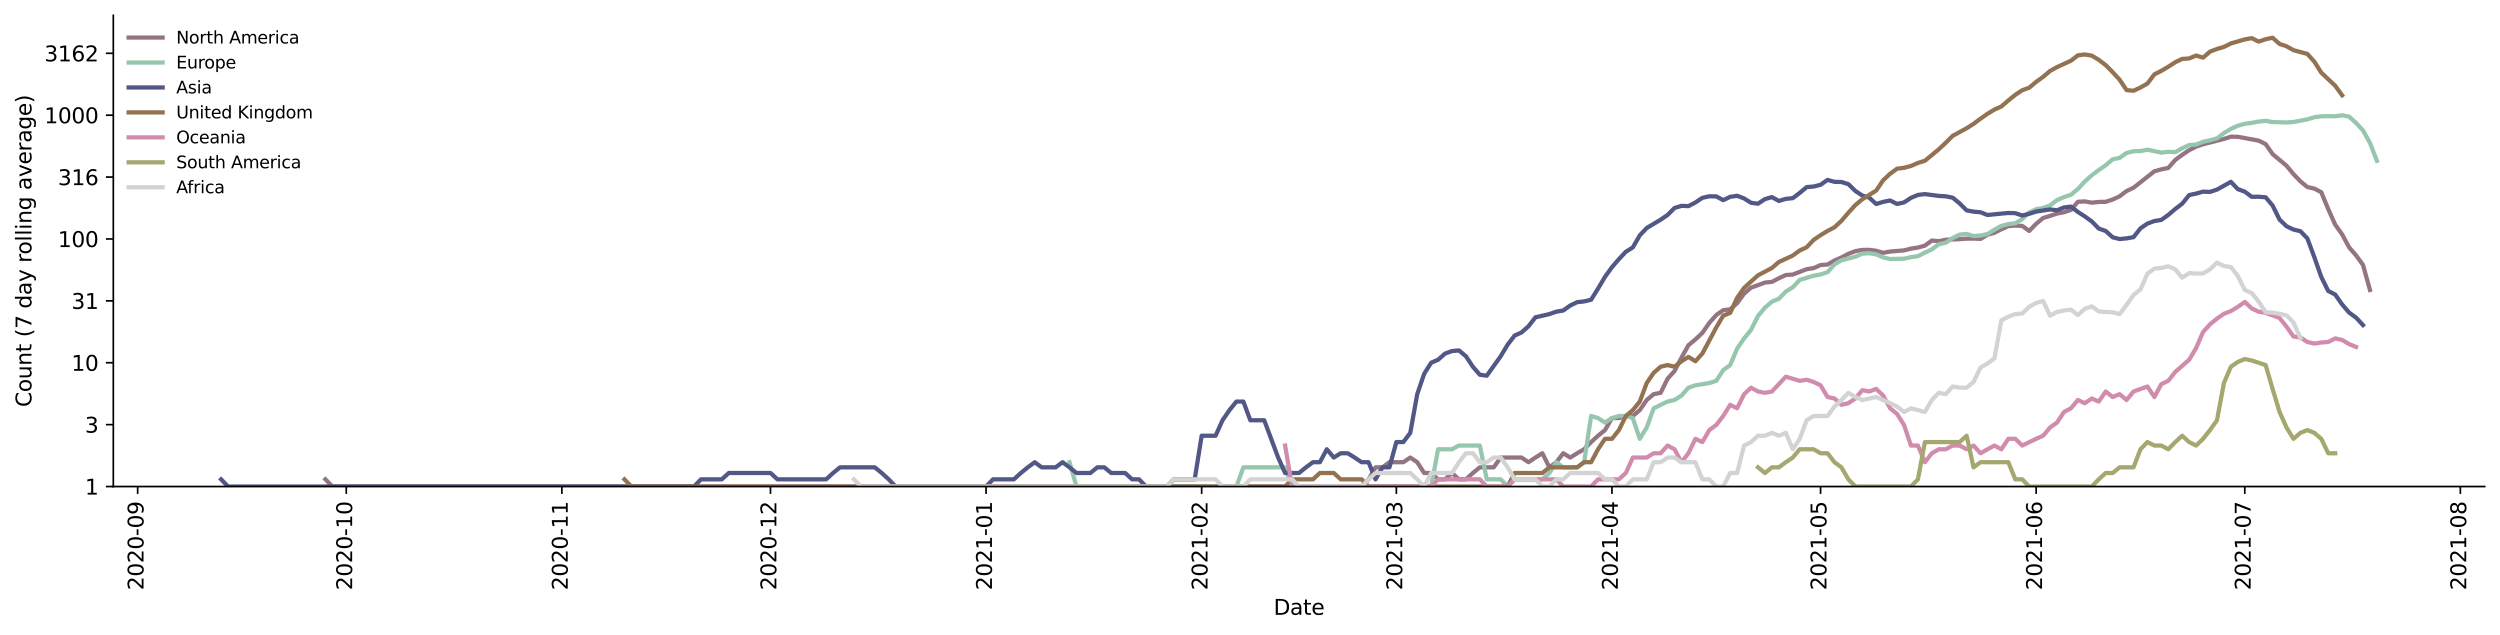<?xml version="1.0" encoding="utf-8" standalone="no"?>
<!DOCTYPE svg PUBLIC "-//W3C//DTD SVG 1.1//EN"
  "http://www.w3.org/Graphics/SVG/1.1/DTD/svg11.dtd">
<svg height="298.621pt" version="1.1" viewBox="0 0 1176.528 298.621" width="1176.528pt" xmlns="http://www.w3.org/2000/svg" xmlns:xlink="http://www.w3.org/1999/xlink">
 <defs>
  <style type="text/css">*{stroke-linecap:butt;stroke-linejoin:round;}</style>
 </defs>
 <g id="figure_1">
  <g id="patch_1">
   <path d="M 0 298.621 
L 1176.528 298.621 
L 1176.528 0 
L 0 0 
z
" style="fill:#ffffff;"/>
  </g>
  <g id="axes_1">
   <g id="patch_2">
    <path d="M 53.328 228.96 
L 1169.328 228.96 
L 1169.328 7.2 
L 53.328 7.2 
z
" style="fill:#ffffff;"/>
   </g>
   <g id="matplotlib.axis_1">
    <g id="xtick_1">
     <g id="line2d_1">
      <defs>
       <path d="M 0 0 
L 0 3.5 
" id="m4726ee083e" style="stroke:#000000;stroke-width:0.8;"/>
      </defs>
      <g>
       <use style="stroke:#000000;stroke-width:0.8;" x="64.783" xlink:href="#m4726ee083e" y="228.96"/>
      </g>
     </g>
     <g id="text_1">
      <!-- 2020-09 -->
      <g transform="translate(67.542 277.743)rotate(-90)scale(0.1 -0.1)">
       <defs>
        <path d="M 1228 531 
L 3431 531 
L 3431 0 
L 469 0 
L 469 531 
Q 828 903 1448 1529 
Q 2069 2156 2228 2338 
Q 2531 2678 2651 2914 
Q 2772 3150 2772 3378 
Q 2772 3750 2511 3984 
Q 2250 4219 1831 4219 
Q 1534 4219 1204 4116 
Q 875 4013 500 3803 
L 500 4441 
Q 881 4594 1212 4672 
Q 1544 4750 1819 4750 
Q 2544 4750 2975 4387 
Q 3406 4025 3406 3419 
Q 3406 3131 3298 2873 
Q 3191 2616 2906 2266 
Q 2828 2175 2409 1742 
Q 1991 1309 1228 531 
z
" id="DejaVuSans-32" transform="scale(0.016)"/>
        <path d="M 2034 4250 
Q 1547 4250 1301 3770 
Q 1056 3291 1056 2328 
Q 1056 1369 1301 889 
Q 1547 409 2034 409 
Q 2525 409 2770 889 
Q 3016 1369 3016 2328 
Q 3016 3291 2770 3770 
Q 2525 4250 2034 4250 
z
M 2034 4750 
Q 2819 4750 3233 4129 
Q 3647 3509 3647 2328 
Q 3647 1150 3233 529 
Q 2819 -91 2034 -91 
Q 1250 -91 836 529 
Q 422 1150 422 2328 
Q 422 3509 836 4129 
Q 1250 4750 2034 4750 
z
" id="DejaVuSans-30" transform="scale(0.016)"/>
        <path d="M 313 2009 
L 1997 2009 
L 1997 1497 
L 313 1497 
L 313 2009 
z
" id="DejaVuSans-2d" transform="scale(0.016)"/>
        <path d="M 703 97 
L 703 672 
Q 941 559 1184 500 
Q 1428 441 1663 441 
Q 2288 441 2617 861 
Q 2947 1281 2994 2138 
Q 2813 1869 2534 1725 
Q 2256 1581 1919 1581 
Q 1219 1581 811 2004 
Q 403 2428 403 3163 
Q 403 3881 828 4315 
Q 1253 4750 1959 4750 
Q 2769 4750 3195 4129 
Q 3622 3509 3622 2328 
Q 3622 1225 3098 567 
Q 2575 -91 1691 -91 
Q 1453 -91 1209 -44 
Q 966 3 703 97 
z
M 1959 2075 
Q 2384 2075 2632 2365 
Q 2881 2656 2881 3163 
Q 2881 3666 2632 3958 
Q 2384 4250 1959 4250 
Q 1534 4250 1286 3958 
Q 1038 3666 1038 3163 
Q 1038 2656 1286 2365 
Q 1534 2075 1959 2075 
z
" id="DejaVuSans-39" transform="scale(0.016)"/>
       </defs>
       <use xlink:href="#DejaVuSans-32"/>
       <use x="63.623" xlink:href="#DejaVuSans-30"/>
       <use x="127.246" xlink:href="#DejaVuSans-32"/>
       <use x="190.869" xlink:href="#DejaVuSans-30"/>
       <use x="254.492" xlink:href="#DejaVuSans-2d"/>
       <use x="290.576" xlink:href="#DejaVuSans-30"/>
       <use x="354.199" xlink:href="#DejaVuSans-39"/>
      </g>
     </g>
    </g>
    <g id="xtick_2">
     <g id="line2d_2">
      <g>
       <use style="stroke:#000000;stroke-width:0.8;" x="162.964" xlink:href="#m4726ee083e" y="228.96"/>
      </g>
     </g>
     <g id="text_2">
      <!-- 2020-10 -->
      <g transform="translate(165.724 277.743)rotate(-90)scale(0.1 -0.1)">
       <defs>
        <path d="M 794 531 
L 1825 531 
L 1825 4091 
L 703 3866 
L 703 4441 
L 1819 4666 
L 2450 4666 
L 2450 531 
L 3481 531 
L 3481 0 
L 794 0 
L 794 531 
z
" id="DejaVuSans-31" transform="scale(0.016)"/>
       </defs>
       <use xlink:href="#DejaVuSans-32"/>
       <use x="63.623" xlink:href="#DejaVuSans-30"/>
       <use x="127.246" xlink:href="#DejaVuSans-32"/>
       <use x="190.869" xlink:href="#DejaVuSans-30"/>
       <use x="254.492" xlink:href="#DejaVuSans-2d"/>
       <use x="290.576" xlink:href="#DejaVuSans-31"/>
       <use x="354.199" xlink:href="#DejaVuSans-30"/>
      </g>
     </g>
    </g>
    <g id="xtick_3">
     <g id="line2d_3">
      <g>
       <use style="stroke:#000000;stroke-width:0.8;" x="264.419" xlink:href="#m4726ee083e" y="228.96"/>
      </g>
     </g>
     <g id="text_3">
      <!-- 2020-11 -->
      <g transform="translate(267.178 277.743)rotate(-90)scale(0.1 -0.1)">
       <use xlink:href="#DejaVuSans-32"/>
       <use x="63.623" xlink:href="#DejaVuSans-30"/>
       <use x="127.246" xlink:href="#DejaVuSans-32"/>
       <use x="190.869" xlink:href="#DejaVuSans-30"/>
       <use x="254.492" xlink:href="#DejaVuSans-2d"/>
       <use x="290.576" xlink:href="#DejaVuSans-31"/>
       <use x="354.199" xlink:href="#DejaVuSans-31"/>
      </g>
     </g>
    </g>
    <g id="xtick_4">
     <g id="line2d_4">
      <g>
       <use style="stroke:#000000;stroke-width:0.8;" x="362.601" xlink:href="#m4726ee083e" y="228.96"/>
      </g>
     </g>
     <g id="text_4">
      <!-- 2020-12 -->
      <g transform="translate(365.36 277.743)rotate(-90)scale(0.1 -0.1)">
       <use xlink:href="#DejaVuSans-32"/>
       <use x="63.623" xlink:href="#DejaVuSans-30"/>
       <use x="127.246" xlink:href="#DejaVuSans-32"/>
       <use x="190.869" xlink:href="#DejaVuSans-30"/>
       <use x="254.492" xlink:href="#DejaVuSans-2d"/>
       <use x="290.576" xlink:href="#DejaVuSans-31"/>
       <use x="354.199" xlink:href="#DejaVuSans-32"/>
      </g>
     </g>
    </g>
    <g id="xtick_5">
     <g id="line2d_5">
      <g>
       <use style="stroke:#000000;stroke-width:0.8;" x="464.055" xlink:href="#m4726ee083e" y="228.96"/>
      </g>
     </g>
     <g id="text_5">
      <!-- 2021-01 -->
      <g transform="translate(466.815 277.743)rotate(-90)scale(0.1 -0.1)">
       <use xlink:href="#DejaVuSans-32"/>
       <use x="63.623" xlink:href="#DejaVuSans-30"/>
       <use x="127.246" xlink:href="#DejaVuSans-32"/>
       <use x="190.869" xlink:href="#DejaVuSans-31"/>
       <use x="254.492" xlink:href="#DejaVuSans-2d"/>
       <use x="290.576" xlink:href="#DejaVuSans-30"/>
       <use x="354.199" xlink:href="#DejaVuSans-31"/>
      </g>
     </g>
    </g>
    <g id="xtick_6">
     <g id="line2d_6">
      <g>
       <use style="stroke:#000000;stroke-width:0.8;" x="565.51" xlink:href="#m4726ee083e" y="228.96"/>
      </g>
     </g>
     <g id="text_6">
      <!-- 2021-02 -->
      <g transform="translate(568.269 277.743)rotate(-90)scale(0.1 -0.1)">
       <use xlink:href="#DejaVuSans-32"/>
       <use x="63.623" xlink:href="#DejaVuSans-30"/>
       <use x="127.246" xlink:href="#DejaVuSans-32"/>
       <use x="190.869" xlink:href="#DejaVuSans-31"/>
       <use x="254.492" xlink:href="#DejaVuSans-2d"/>
       <use x="290.576" xlink:href="#DejaVuSans-30"/>
       <use x="354.199" xlink:href="#DejaVuSans-32"/>
      </g>
     </g>
    </g>
    <g id="xtick_7">
     <g id="line2d_7">
      <g>
       <use style="stroke:#000000;stroke-width:0.8;" x="657.146" xlink:href="#m4726ee083e" y="228.96"/>
      </g>
     </g>
     <g id="text_7">
      <!-- 2021-03 -->
      <g transform="translate(659.906 277.743)rotate(-90)scale(0.1 -0.1)">
       <defs>
        <path d="M 2597 2516 
Q 3050 2419 3304 2112 
Q 3559 1806 3559 1356 
Q 3559 666 3084 287 
Q 2609 -91 1734 -91 
Q 1441 -91 1130 -33 
Q 819 25 488 141 
L 488 750 
Q 750 597 1062 519 
Q 1375 441 1716 441 
Q 2309 441 2620 675 
Q 2931 909 2931 1356 
Q 2931 1769 2642 2001 
Q 2353 2234 1838 2234 
L 1294 2234 
L 1294 2753 
L 1863 2753 
Q 2328 2753 2575 2939 
Q 2822 3125 2822 3475 
Q 2822 3834 2567 4026 
Q 2313 4219 1838 4219 
Q 1578 4219 1281 4162 
Q 984 4106 628 3988 
L 628 4550 
Q 988 4650 1302 4700 
Q 1616 4750 1894 4750 
Q 2613 4750 3031 4423 
Q 3450 4097 3450 3541 
Q 3450 3153 3228 2886 
Q 3006 2619 2597 2516 
z
" id="DejaVuSans-33" transform="scale(0.016)"/>
       </defs>
       <use xlink:href="#DejaVuSans-32"/>
       <use x="63.623" xlink:href="#DejaVuSans-30"/>
       <use x="127.246" xlink:href="#DejaVuSans-32"/>
       <use x="190.869" xlink:href="#DejaVuSans-31"/>
       <use x="254.492" xlink:href="#DejaVuSans-2d"/>
       <use x="290.576" xlink:href="#DejaVuSans-30"/>
       <use x="354.199" xlink:href="#DejaVuSans-33"/>
      </g>
     </g>
    </g>
    <g id="xtick_8">
     <g id="line2d_8">
      <g>
       <use style="stroke:#000000;stroke-width:0.8;" x="758.601" xlink:href="#m4726ee083e" y="228.96"/>
      </g>
     </g>
     <g id="text_8">
      <!-- 2021-04 -->
      <g transform="translate(761.36 277.743)rotate(-90)scale(0.1 -0.1)">
       <defs>
        <path d="M 2419 4116 
L 825 1625 
L 2419 1625 
L 2419 4116 
z
M 2253 4666 
L 3047 4666 
L 3047 1625 
L 3713 1625 
L 3713 1100 
L 3047 1100 
L 3047 0 
L 2419 0 
L 2419 1100 
L 313 1100 
L 313 1709 
L 2253 4666 
z
" id="DejaVuSans-34" transform="scale(0.016)"/>
       </defs>
       <use xlink:href="#DejaVuSans-32"/>
       <use x="63.623" xlink:href="#DejaVuSans-30"/>
       <use x="127.246" xlink:href="#DejaVuSans-32"/>
       <use x="190.869" xlink:href="#DejaVuSans-31"/>
       <use x="254.492" xlink:href="#DejaVuSans-2d"/>
       <use x="290.576" xlink:href="#DejaVuSans-30"/>
       <use x="354.199" xlink:href="#DejaVuSans-34"/>
      </g>
     </g>
    </g>
    <g id="xtick_9">
     <g id="line2d_9">
      <g>
       <use style="stroke:#000000;stroke-width:0.8;" x="856.783" xlink:href="#m4726ee083e" y="228.96"/>
      </g>
     </g>
     <g id="text_9">
      <!-- 2021-05 -->
      <g transform="translate(859.542 277.743)rotate(-90)scale(0.1 -0.1)">
       <defs>
        <path d="M 691 4666 
L 3169 4666 
L 3169 4134 
L 1269 4134 
L 1269 2991 
Q 1406 3038 1543 3061 
Q 1681 3084 1819 3084 
Q 2600 3084 3056 2656 
Q 3513 2228 3513 1497 
Q 3513 744 3044 326 
Q 2575 -91 1722 -91 
Q 1428 -91 1123 -41 
Q 819 9 494 109 
L 494 744 
Q 775 591 1075 516 
Q 1375 441 1709 441 
Q 2250 441 2565 725 
Q 2881 1009 2881 1497 
Q 2881 1984 2565 2268 
Q 2250 2553 1709 2553 
Q 1456 2553 1204 2497 
Q 953 2441 691 2322 
L 691 4666 
z
" id="DejaVuSans-35" transform="scale(0.016)"/>
       </defs>
       <use xlink:href="#DejaVuSans-32"/>
       <use x="63.623" xlink:href="#DejaVuSans-30"/>
       <use x="127.246" xlink:href="#DejaVuSans-32"/>
       <use x="190.869" xlink:href="#DejaVuSans-31"/>
       <use x="254.492" xlink:href="#DejaVuSans-2d"/>
       <use x="290.576" xlink:href="#DejaVuSans-30"/>
       <use x="354.199" xlink:href="#DejaVuSans-35"/>
      </g>
     </g>
    </g>
    <g id="xtick_10">
     <g id="line2d_10">
      <g>
       <use style="stroke:#000000;stroke-width:0.8;" x="958.237" xlink:href="#m4726ee083e" y="228.96"/>
      </g>
     </g>
     <g id="text_10">
      <!-- 2021-06 -->
      <g transform="translate(960.997 277.743)rotate(-90)scale(0.1 -0.1)">
       <defs>
        <path d="M 2113 2584 
Q 1688 2584 1439 2293 
Q 1191 2003 1191 1497 
Q 1191 994 1439 701 
Q 1688 409 2113 409 
Q 2538 409 2786 701 
Q 3034 994 3034 1497 
Q 3034 2003 2786 2293 
Q 2538 2584 2113 2584 
z
M 3366 4563 
L 3366 3988 
Q 3128 4100 2886 4159 
Q 2644 4219 2406 4219 
Q 1781 4219 1451 3797 
Q 1122 3375 1075 2522 
Q 1259 2794 1537 2939 
Q 1816 3084 2150 3084 
Q 2853 3084 3261 2657 
Q 3669 2231 3669 1497 
Q 3669 778 3244 343 
Q 2819 -91 2113 -91 
Q 1303 -91 875 529 
Q 447 1150 447 2328 
Q 447 3434 972 4092 
Q 1497 4750 2381 4750 
Q 2619 4750 2861 4703 
Q 3103 4656 3366 4563 
z
" id="DejaVuSans-36" transform="scale(0.016)"/>
       </defs>
       <use xlink:href="#DejaVuSans-32"/>
       <use x="63.623" xlink:href="#DejaVuSans-30"/>
       <use x="127.246" xlink:href="#DejaVuSans-32"/>
       <use x="190.869" xlink:href="#DejaVuSans-31"/>
       <use x="254.492" xlink:href="#DejaVuSans-2d"/>
       <use x="290.576" xlink:href="#DejaVuSans-30"/>
       <use x="354.199" xlink:href="#DejaVuSans-36"/>
      </g>
     </g>
    </g>
    <g id="xtick_11">
     <g id="line2d_11">
      <g>
       <use style="stroke:#000000;stroke-width:0.8;" x="1056.419" xlink:href="#m4726ee083e" y="228.96"/>
      </g>
     </g>
     <g id="text_11">
      <!-- 2021-07 -->
      <g transform="translate(1059.178 277.743)rotate(-90)scale(0.1 -0.1)">
       <defs>
        <path d="M 525 4666 
L 3525 4666 
L 3525 4397 
L 1831 0 
L 1172 0 
L 2766 4134 
L 525 4134 
L 525 4666 
z
" id="DejaVuSans-37" transform="scale(0.016)"/>
       </defs>
       <use xlink:href="#DejaVuSans-32"/>
       <use x="63.623" xlink:href="#DejaVuSans-30"/>
       <use x="127.246" xlink:href="#DejaVuSans-32"/>
       <use x="190.869" xlink:href="#DejaVuSans-31"/>
       <use x="254.492" xlink:href="#DejaVuSans-2d"/>
       <use x="290.576" xlink:href="#DejaVuSans-30"/>
       <use x="354.199" xlink:href="#DejaVuSans-37"/>
      </g>
     </g>
    </g>
    <g id="xtick_12">
     <g id="line2d_12">
      <g>
       <use style="stroke:#000000;stroke-width:0.8;" x="1157.874" xlink:href="#m4726ee083e" y="228.96"/>
      </g>
     </g>
     <g id="text_12">
      <!-- 2021-08 -->
      <g transform="translate(1160.633 277.743)rotate(-90)scale(0.1 -0.1)">
       <defs>
        <path d="M 2034 2216 
Q 1584 2216 1326 1975 
Q 1069 1734 1069 1313 
Q 1069 891 1326 650 
Q 1584 409 2034 409 
Q 2484 409 2743 651 
Q 3003 894 3003 1313 
Q 3003 1734 2745 1975 
Q 2488 2216 2034 2216 
z
M 1403 2484 
Q 997 2584 770 2862 
Q 544 3141 544 3541 
Q 544 4100 942 4425 
Q 1341 4750 2034 4750 
Q 2731 4750 3128 4425 
Q 3525 4100 3525 3541 
Q 3525 3141 3298 2862 
Q 3072 2584 2669 2484 
Q 3125 2378 3379 2068 
Q 3634 1759 3634 1313 
Q 3634 634 3220 271 
Q 2806 -91 2034 -91 
Q 1263 -91 848 271 
Q 434 634 434 1313 
Q 434 1759 690 2068 
Q 947 2378 1403 2484 
z
M 1172 3481 
Q 1172 3119 1398 2916 
Q 1625 2713 2034 2713 
Q 2441 2713 2670 2916 
Q 2900 3119 2900 3481 
Q 2900 3844 2670 4047 
Q 2441 4250 2034 4250 
Q 1625 4250 1398 4047 
Q 1172 3844 1172 3481 
z
" id="DejaVuSans-38" transform="scale(0.016)"/>
       </defs>
       <use xlink:href="#DejaVuSans-32"/>
       <use x="63.623" xlink:href="#DejaVuSans-30"/>
       <use x="127.246" xlink:href="#DejaVuSans-32"/>
       <use x="190.869" xlink:href="#DejaVuSans-31"/>
       <use x="254.492" xlink:href="#DejaVuSans-2d"/>
       <use x="290.576" xlink:href="#DejaVuSans-30"/>
       <use x="354.199" xlink:href="#DejaVuSans-38"/>
      </g>
     </g>
    </g>
    <g id="text_13">
     <!-- Date -->
     <g transform="translate(599.377 289.341)scale(0.1 -0.1)">
      <defs>
       <path d="M 1259 4147 
L 1259 519 
L 2022 519 
Q 2988 519 3436 956 
Q 3884 1394 3884 2338 
Q 3884 3275 3436 3711 
Q 2988 4147 2022 4147 
L 1259 4147 
z
M 628 4666 
L 1925 4666 
Q 3281 4666 3915 4102 
Q 4550 3538 4550 2338 
Q 4550 1131 3912 565 
Q 3275 0 1925 0 
L 628 0 
L 628 4666 
z
" id="DejaVuSans-44" transform="scale(0.016)"/>
       <path d="M 2194 1759 
Q 1497 1759 1228 1600 
Q 959 1441 959 1056 
Q 959 750 1161 570 
Q 1363 391 1709 391 
Q 2188 391 2477 730 
Q 2766 1069 2766 1631 
L 2766 1759 
L 2194 1759 
z
M 3341 1997 
L 3341 0 
L 2766 0 
L 2766 531 
Q 2569 213 2275 61 
Q 1981 -91 1556 -91 
Q 1019 -91 701 211 
Q 384 513 384 1019 
Q 384 1609 779 1909 
Q 1175 2209 1959 2209 
L 2766 2209 
L 2766 2266 
Q 2766 2663 2505 2880 
Q 2244 3097 1772 3097 
Q 1472 3097 1187 3025 
Q 903 2953 641 2809 
L 641 3341 
Q 956 3463 1253 3523 
Q 1550 3584 1831 3584 
Q 2591 3584 2966 3190 
Q 3341 2797 3341 1997 
z
" id="DejaVuSans-61" transform="scale(0.016)"/>
       <path d="M 1172 4494 
L 1172 3500 
L 2356 3500 
L 2356 3053 
L 1172 3053 
L 1172 1153 
Q 1172 725 1289 603 
Q 1406 481 1766 481 
L 2356 481 
L 2356 0 
L 1766 0 
Q 1100 0 847 248 
Q 594 497 594 1153 
L 594 3053 
L 172 3053 
L 172 3500 
L 594 3500 
L 594 4494 
L 1172 4494 
z
" id="DejaVuSans-74" transform="scale(0.016)"/>
       <path d="M 3597 1894 
L 3597 1613 
L 953 1613 
Q 991 1019 1311 708 
Q 1631 397 2203 397 
Q 2534 397 2845 478 
Q 3156 559 3463 722 
L 3463 178 
Q 3153 47 2828 -22 
Q 2503 -91 2169 -91 
Q 1331 -91 842 396 
Q 353 884 353 1716 
Q 353 2575 817 3079 
Q 1281 3584 2069 3584 
Q 2775 3584 3186 3129 
Q 3597 2675 3597 1894 
z
M 3022 2063 
Q 3016 2534 2758 2815 
Q 2500 3097 2075 3097 
Q 1594 3097 1305 2825 
Q 1016 2553 972 2059 
L 3022 2063 
z
" id="DejaVuSans-65" transform="scale(0.016)"/>
      </defs>
      <use xlink:href="#DejaVuSans-44"/>
      <use x="77.002" xlink:href="#DejaVuSans-61"/>
      <use x="138.281" xlink:href="#DejaVuSans-74"/>
      <use x="177.49" xlink:href="#DejaVuSans-65"/>
     </g>
    </g>
   </g>
   <g id="matplotlib.axis_2">
    <g id="ytick_1">
     <g id="line2d_13">
      <defs>
       <path d="M 0 0 
L -3.5 0 
" id="m45605f4c25" style="stroke:#000000;stroke-width:0.8;"/>
      </defs>
      <g>
       <use style="stroke:#000000;stroke-width:0.8;" x="53.328" xlink:href="#m45605f4c25" y="228.96"/>
      </g>
     </g>
     <g id="text_14">
      <!-- 1 -->
      <g transform="translate(39.966 232.759)scale(0.1 -0.1)">
       <use xlink:href="#DejaVuSans-31"/>
      </g>
     </g>
    </g>
    <g id="ytick_2">
     <g id="line2d_14">
      <g>
       <use style="stroke:#000000;stroke-width:0.8;" x="53.328" xlink:href="#m45605f4c25" y="199.835"/>
      </g>
     </g>
     <g id="text_15">
      <!-- 3 -->
      <g transform="translate(39.966 203.634)scale(0.1 -0.1)">
       <use xlink:href="#DejaVuSans-33"/>
      </g>
     </g>
    </g>
    <g id="ytick_3">
     <g id="line2d_15">
      <g>
       <use style="stroke:#000000;stroke-width:0.8;" x="53.328" xlink:href="#m45605f4c25" y="170.71"/>
      </g>
     </g>
     <g id="text_16">
      <!-- 10 -->
      <g transform="translate(33.603 174.509)scale(0.1 -0.1)">
       <use xlink:href="#DejaVuSans-31"/>
       <use x="63.623" xlink:href="#DejaVuSans-30"/>
      </g>
     </g>
    </g>
    <g id="ytick_4">
     <g id="line2d_16">
      <g>
       <use style="stroke:#000000;stroke-width:0.8;" x="53.328" xlink:href="#m45605f4c25" y="141.585"/>
      </g>
     </g>
     <g id="text_17">
      <!-- 31 -->
      <g transform="translate(33.603 145.384)scale(0.1 -0.1)">
       <use xlink:href="#DejaVuSans-33"/>
       <use x="63.623" xlink:href="#DejaVuSans-31"/>
      </g>
     </g>
    </g>
    <g id="ytick_5">
     <g id="line2d_17">
      <g>
       <use style="stroke:#000000;stroke-width:0.8;" x="53.328" xlink:href="#m45605f4c25" y="112.46"/>
      </g>
     </g>
     <g id="text_18">
      <!-- 100 -->
      <g transform="translate(27.241 116.259)scale(0.1 -0.1)">
       <use xlink:href="#DejaVuSans-31"/>
       <use x="63.623" xlink:href="#DejaVuSans-30"/>
       <use x="127.246" xlink:href="#DejaVuSans-30"/>
      </g>
     </g>
    </g>
    <g id="ytick_6">
     <g id="line2d_18">
      <g>
       <use style="stroke:#000000;stroke-width:0.8;" x="53.328" xlink:href="#m45605f4c25" y="83.334"/>
      </g>
     </g>
     <g id="text_19">
      <!-- 316 -->
      <g transform="translate(27.241 87.134)scale(0.1 -0.1)">
       <use xlink:href="#DejaVuSans-33"/>
       <use x="63.623" xlink:href="#DejaVuSans-31"/>
       <use x="127.246" xlink:href="#DejaVuSans-36"/>
      </g>
     </g>
    </g>
    <g id="ytick_7">
     <g id="line2d_19">
      <g>
       <use style="stroke:#000000;stroke-width:0.8;" x="53.328" xlink:href="#m45605f4c25" y="54.209"/>
      </g>
     </g>
     <g id="text_20">
      <!-- 1000 -->
      <g transform="translate(20.878 58.009)scale(0.1 -0.1)">
       <use xlink:href="#DejaVuSans-31"/>
       <use x="63.623" xlink:href="#DejaVuSans-30"/>
       <use x="127.246" xlink:href="#DejaVuSans-30"/>
       <use x="190.869" xlink:href="#DejaVuSans-30"/>
      </g>
     </g>
    </g>
    <g id="ytick_8">
     <g id="line2d_20">
      <g>
       <use style="stroke:#000000;stroke-width:0.8;" x="53.328" xlink:href="#m45605f4c25" y="25.084"/>
      </g>
     </g>
     <g id="text_21">
      <!-- 3162 -->
      <g transform="translate(20.878 28.884)scale(0.1 -0.1)">
       <use xlink:href="#DejaVuSans-33"/>
       <use x="63.623" xlink:href="#DejaVuSans-31"/>
       <use x="127.246" xlink:href="#DejaVuSans-36"/>
       <use x="190.869" xlink:href="#DejaVuSans-32"/>
      </g>
     </g>
    </g>
    <g id="text_22">
     <!-- Count (7 day rolling average) -->
     <g transform="translate(14.798 191.548)rotate(-90)scale(0.1 -0.1)">
      <defs>
       <path d="M 4122 4306 
L 4122 3641 
Q 3803 3938 3442 4084 
Q 3081 4231 2675 4231 
Q 1875 4231 1450 3742 
Q 1025 3253 1025 2328 
Q 1025 1406 1450 917 
Q 1875 428 2675 428 
Q 3081 428 3442 575 
Q 3803 722 4122 1019 
L 4122 359 
Q 3791 134 3420 21 
Q 3050 -91 2638 -91 
Q 1578 -91 968 557 
Q 359 1206 359 2328 
Q 359 3453 968 4101 
Q 1578 4750 2638 4750 
Q 3056 4750 3426 4639 
Q 3797 4528 4122 4306 
z
" id="DejaVuSans-43" transform="scale(0.016)"/>
       <path d="M 1959 3097 
Q 1497 3097 1228 2736 
Q 959 2375 959 1747 
Q 959 1119 1226 758 
Q 1494 397 1959 397 
Q 2419 397 2687 759 
Q 2956 1122 2956 1747 
Q 2956 2369 2687 2733 
Q 2419 3097 1959 3097 
z
M 1959 3584 
Q 2709 3584 3137 3096 
Q 3566 2609 3566 1747 
Q 3566 888 3137 398 
Q 2709 -91 1959 -91 
Q 1206 -91 779 398 
Q 353 888 353 1747 
Q 353 2609 779 3096 
Q 1206 3584 1959 3584 
z
" id="DejaVuSans-6f" transform="scale(0.016)"/>
       <path d="M 544 1381 
L 544 3500 
L 1119 3500 
L 1119 1403 
Q 1119 906 1312 657 
Q 1506 409 1894 409 
Q 2359 409 2629 706 
Q 2900 1003 2900 1516 
L 2900 3500 
L 3475 3500 
L 3475 0 
L 2900 0 
L 2900 538 
Q 2691 219 2414 64 
Q 2138 -91 1772 -91 
Q 1169 -91 856 284 
Q 544 659 544 1381 
z
M 1991 3584 
L 1991 3584 
z
" id="DejaVuSans-75" transform="scale(0.016)"/>
       <path d="M 3513 2113 
L 3513 0 
L 2938 0 
L 2938 2094 
Q 2938 2591 2744 2837 
Q 2550 3084 2163 3084 
Q 1697 3084 1428 2787 
Q 1159 2491 1159 1978 
L 1159 0 
L 581 0 
L 581 3500 
L 1159 3500 
L 1159 2956 
Q 1366 3272 1645 3428 
Q 1925 3584 2291 3584 
Q 2894 3584 3203 3211 
Q 3513 2838 3513 2113 
z
" id="DejaVuSans-6e" transform="scale(0.016)"/>
       <path id="DejaVuSans-20" transform="scale(0.016)"/>
       <path d="M 1984 4856 
Q 1566 4138 1362 3434 
Q 1159 2731 1159 2009 
Q 1159 1288 1364 580 
Q 1569 -128 1984 -844 
L 1484 -844 
Q 1016 -109 783 600 
Q 550 1309 550 2009 
Q 550 2706 781 3412 
Q 1013 4119 1484 4856 
L 1984 4856 
z
" id="DejaVuSans-28" transform="scale(0.016)"/>
       <path d="M 2906 2969 
L 2906 4863 
L 3481 4863 
L 3481 0 
L 2906 0 
L 2906 525 
Q 2725 213 2448 61 
Q 2172 -91 1784 -91 
Q 1150 -91 751 415 
Q 353 922 353 1747 
Q 353 2572 751 3078 
Q 1150 3584 1784 3584 
Q 2172 3584 2448 3432 
Q 2725 3281 2906 2969 
z
M 947 1747 
Q 947 1113 1208 752 
Q 1469 391 1925 391 
Q 2381 391 2643 752 
Q 2906 1113 2906 1747 
Q 2906 2381 2643 2742 
Q 2381 3103 1925 3103 
Q 1469 3103 1208 2742 
Q 947 2381 947 1747 
z
" id="DejaVuSans-64" transform="scale(0.016)"/>
       <path d="M 2059 -325 
Q 1816 -950 1584 -1140 
Q 1353 -1331 966 -1331 
L 506 -1331 
L 506 -850 
L 844 -850 
Q 1081 -850 1212 -737 
Q 1344 -625 1503 -206 
L 1606 56 
L 191 3500 
L 800 3500 
L 1894 763 
L 2988 3500 
L 3597 3500 
L 2059 -325 
z
" id="DejaVuSans-79" transform="scale(0.016)"/>
       <path d="M 2631 2963 
Q 2534 3019 2420 3045 
Q 2306 3072 2169 3072 
Q 1681 3072 1420 2755 
Q 1159 2438 1159 1844 
L 1159 0 
L 581 0 
L 581 3500 
L 1159 3500 
L 1159 2956 
Q 1341 3275 1631 3429 
Q 1922 3584 2338 3584 
Q 2397 3584 2469 3576 
Q 2541 3569 2628 3553 
L 2631 2963 
z
" id="DejaVuSans-72" transform="scale(0.016)"/>
       <path d="M 603 4863 
L 1178 4863 
L 1178 0 
L 603 0 
L 603 4863 
z
" id="DejaVuSans-6c" transform="scale(0.016)"/>
       <path d="M 603 3500 
L 1178 3500 
L 1178 0 
L 603 0 
L 603 3500 
z
M 603 4863 
L 1178 4863 
L 1178 4134 
L 603 4134 
L 603 4863 
z
" id="DejaVuSans-69" transform="scale(0.016)"/>
       <path d="M 2906 1791 
Q 2906 2416 2648 2759 
Q 2391 3103 1925 3103 
Q 1463 3103 1205 2759 
Q 947 2416 947 1791 
Q 947 1169 1205 825 
Q 1463 481 1925 481 
Q 2391 481 2648 825 
Q 2906 1169 2906 1791 
z
M 3481 434 
Q 3481 -459 3084 -895 
Q 2688 -1331 1869 -1331 
Q 1566 -1331 1297 -1286 
Q 1028 -1241 775 -1147 
L 775 -588 
Q 1028 -725 1275 -790 
Q 1522 -856 1778 -856 
Q 2344 -856 2625 -561 
Q 2906 -266 2906 331 
L 2906 616 
Q 2728 306 2450 153 
Q 2172 0 1784 0 
Q 1141 0 747 490 
Q 353 981 353 1791 
Q 353 2603 747 3093 
Q 1141 3584 1784 3584 
Q 2172 3584 2450 3431 
Q 2728 3278 2906 2969 
L 2906 3500 
L 3481 3500 
L 3481 434 
z
" id="DejaVuSans-67" transform="scale(0.016)"/>
       <path d="M 191 3500 
L 800 3500 
L 1894 563 
L 2988 3500 
L 3597 3500 
L 2284 0 
L 1503 0 
L 191 3500 
z
" id="DejaVuSans-76" transform="scale(0.016)"/>
       <path d="M 513 4856 
L 1013 4856 
Q 1481 4119 1714 3412 
Q 1947 2706 1947 2009 
Q 1947 1309 1714 600 
Q 1481 -109 1013 -844 
L 513 -844 
Q 928 -128 1133 580 
Q 1338 1288 1338 2009 
Q 1338 2731 1133 3434 
Q 928 4138 513 4856 
z
" id="DejaVuSans-29" transform="scale(0.016)"/>
      </defs>
      <use xlink:href="#DejaVuSans-43"/>
      <use x="69.824" xlink:href="#DejaVuSans-6f"/>
      <use x="131.006" xlink:href="#DejaVuSans-75"/>
      <use x="194.385" xlink:href="#DejaVuSans-6e"/>
      <use x="257.764" xlink:href="#DejaVuSans-74"/>
      <use x="296.973" xlink:href="#DejaVuSans-20"/>
      <use x="328.76" xlink:href="#DejaVuSans-28"/>
      <use x="367.773" xlink:href="#DejaVuSans-37"/>
      <use x="431.396" xlink:href="#DejaVuSans-20"/>
      <use x="463.184" xlink:href="#DejaVuSans-64"/>
      <use x="526.66" xlink:href="#DejaVuSans-61"/>
      <use x="587.939" xlink:href="#DejaVuSans-79"/>
      <use x="647.119" xlink:href="#DejaVuSans-20"/>
      <use x="678.906" xlink:href="#DejaVuSans-72"/>
      <use x="717.77" xlink:href="#DejaVuSans-6f"/>
      <use x="778.951" xlink:href="#DejaVuSans-6c"/>
      <use x="806.734" xlink:href="#DejaVuSans-6c"/>
      <use x="834.518" xlink:href="#DejaVuSans-69"/>
      <use x="862.301" xlink:href="#DejaVuSans-6e"/>
      <use x="925.68" xlink:href="#DejaVuSans-67"/>
      <use x="989.156" xlink:href="#DejaVuSans-20"/>
      <use x="1020.943" xlink:href="#DejaVuSans-61"/>
      <use x="1082.223" xlink:href="#DejaVuSans-76"/>
      <use x="1141.402" xlink:href="#DejaVuSans-65"/>
      <use x="1202.926" xlink:href="#DejaVuSans-72"/>
      <use x="1244.039" xlink:href="#DejaVuSans-61"/>
      <use x="1305.318" xlink:href="#DejaVuSans-67"/>
      <use x="1368.795" xlink:href="#DejaVuSans-65"/>
      <use x="1430.318" xlink:href="#DejaVuSans-29"/>
     </g>
    </g>
   </g>
   <g id="line2d_21">
    <path clip-path="url(#p4195787334)" d="M 153.146 225.582 
L 156.419 228.96 
L 640.783 228.96 
L 644.055 225.582 
L 647.328 219.937 
L 650.601 219.937 
L 653.874 217.526 
L 660.419 217.526 
L 663.692 215.325 
L 666.964 217.526 
L 670.237 222.602 
L 673.51 222.602 
L 676.783 225.582 
L 680.055 225.582 
L 683.328 222.602 
L 686.601 225.582 
L 689.874 225.582 
L 693.146 222.602 
L 696.419 219.937 
L 702.964 219.937 
L 706.237 215.325 
L 716.055 215.325 
L 719.328 217.526 
L 722.601 215.325 
L 725.874 213.3 
L 729.146 219.937 
L 732.419 217.526 
L 735.692 213.3 
L 738.964 215.325 
L 742.237 213.3 
L 745.51 211.425 
L 748.783 208.047 
L 752.055 205.067 
L 755.328 202.402 
L 758.601 196.757 
L 761.874 196.757 
L 765.146 195.765 
L 768.419 195.765 
L 771.692 193.002 
L 774.964 188.245 
L 778.237 185.507 
L 781.51 184.867 
L 784.783 178.23 
L 788.055 174.609 
L 791.328 168.299 
L 794.601 162.457 
L 797.874 159.74 
L 801.146 156.656 
L 804.419 151.94 
L 807.692 148.263 
L 810.964 145.988 
L 814.237 145.583 
L 817.51 142.678 
L 820.783 138.205 
L 824.055 135.37 
L 830.601 132.983 
L 833.874 132.66 
L 837.146 130.952 
L 840.419 129.423 
L 843.692 129.212 
L 850.237 126.68 
L 853.51 126.178 
L 856.783 124.728 
L 860.055 124.495 
L 863.328 122.591 
L 866.601 121.175 
L 869.874 119.45 
L 873.146 118.195 
L 876.419 117.613 
L 879.692 117.568 
L 882.964 118.014 
L 886.237 118.978 
L 889.51 118.377 
L 896.055 117.835 
L 899.328 117 
L 902.601 116.486 
L 905.874 115.611 
L 909.146 113.193 
L 912.419 113.492 
L 915.692 112.824 
L 922.237 112.568 
L 925.51 112.315 
L 928.783 112.28 
L 932.055 112.46 
L 935.328 110.446 
L 938.601 109.56 
L 941.874 107.877 
L 945.146 106.413 
L 948.419 106.158 
L 951.692 106.328 
L 954.964 108.674 
L 958.237 105.327 
L 961.51 102.591 
L 964.783 101.607 
L 968.055 100.502 
L 971.328 99.901 
L 974.601 98.803 
L 977.874 94.961 
L 981.146 94.78 
L 984.419 95.38 
L 987.692 95.033 
L 990.964 94.979 
L 994.237 93.898 
L 997.51 92.382 
L 1000.783 89.894 
L 1004.055 88.357 
L 1013.874 80.613 
L 1017.146 79.706 
L 1020.419 79.022 
L 1023.692 75.276 
L 1026.964 72.86 
L 1030.237 70.669 
L 1033.51 68.981 
L 1036.783 67.89 
L 1043.328 66.221 
L 1046.601 65.392 
L 1049.874 64.314 
L 1053.146 64.389 
L 1062.964 66.186 
L 1066.237 67.81 
L 1069.51 72.522 
L 1076.055 77.993 
L 1079.328 81.919 
L 1082.601 85.351 
L 1085.874 88.025 
L 1089.146 88.75 
L 1092.419 90.463 
L 1095.692 98.406 
L 1098.964 105.711 
L 1102.237 110.313 
L 1105.51 116.401 
L 1108.783 120.175 
L 1112.055 124.67 
L 1115.328 136.466 
L 1115.328 136.466 
" style="fill:none;stroke:#947383;stroke-linecap:square;stroke-width:2;"/>
   </g>
   <g id="line2d_22">
    <path clip-path="url(#p4195787334)" d="M 503.328 217.526 
L 506.601 228.96 
L 581.874 228.96 
L 585.146 219.937 
L 604.783 219.937 
L 608.055 228.96 
L 673.51 228.96 
L 676.783 211.425 
L 683.328 211.425 
L 686.601 209.68 
L 696.419 209.68 
L 699.692 225.582 
L 706.237 225.582 
L 709.51 228.96 
L 712.783 225.582 
L 725.874 225.582 
L 729.146 222.602 
L 732.419 217.526 
L 735.692 219.937 
L 742.237 219.937 
L 745.51 217.526 
L 748.783 195.765 
L 752.055 196.757 
L 755.328 198.866 
L 758.601 196.757 
L 761.874 195.765 
L 765.146 195.765 
L 768.419 196.757 
L 771.692 206.513 
L 774.964 201.168 
L 778.237 192.145 
L 784.783 188.978 
L 788.055 188.245 
L 791.328 186.164 
L 794.601 182.456 
L 797.874 181.331 
L 804.419 180.254 
L 807.692 179.222 
L 810.964 174.191 
L 814.237 171.818 
L 817.51 164.073 
L 820.783 159.276 
L 824.055 155.245 
L 827.328 148.713 
L 830.601 144.792 
L 833.874 141.972 
L 837.146 140.616 
L 840.419 137.224 
L 843.692 135.192 
L 846.964 131.714 
L 853.51 129.779 
L 856.783 129.142 
L 860.055 128.115 
L 863.328 124.437 
L 866.601 122.483 
L 873.146 120.82 
L 876.419 119.355 
L 879.692 119.166 
L 882.964 119.689 
L 886.237 121.124 
L 889.51 121.899 
L 896.055 121.742 
L 899.328 121.022 
L 902.601 120.57 
L 905.874 118.884 
L 909.146 117.348 
L 912.419 114.965 
L 915.692 114.218 
L 918.964 112.03 
L 922.237 110.412 
L 925.51 110.081 
L 928.783 111.088 
L 932.055 110.816 
L 935.328 110.147 
L 938.601 108.089 
L 941.874 106.299 
L 945.146 105.436 
L 948.419 105.11 
L 951.692 103.085 
L 954.964 99.967 
L 958.237 98.468 
L 961.51 97.852 
L 964.783 96.663 
L 968.055 94.159 
L 971.328 92.761 
L 974.601 91.642 
L 977.874 88.949 
L 981.146 85.425 
L 984.419 82.465 
L 987.692 80.005 
L 990.964 77.781 
L 994.237 74.978 
L 997.51 74.306 
L 1000.783 71.999 
L 1004.055 71.166 
L 1007.328 71.081 
L 1010.601 70.448 
L 1017.146 71.831 
L 1020.419 71.428 
L 1023.692 71.622 
L 1026.964 69.777 
L 1030.237 68.265 
L 1033.51 68.008 
L 1036.783 66.755 
L 1040.055 65.996 
L 1043.328 65.091 
L 1046.601 62.615 
L 1049.874 60.653 
L 1053.146 59.177 
L 1056.419 58.244 
L 1059.692 57.816 
L 1062.964 57.198 
L 1066.237 56.867 
L 1069.51 57.427 
L 1076.055 57.633 
L 1079.328 57.419 
L 1085.874 56.158 
L 1089.146 55.182 
L 1092.419 54.72 
L 1095.692 54.665 
L 1098.964 54.724 
L 1102.237 54.256 
L 1105.51 54.876 
L 1108.783 57.832 
L 1112.055 61.391 
L 1115.328 67.235 
L 1118.601 75.678 
L 1118.601 75.678 
" style="fill:none;stroke:#96c6ad;stroke-linecap:square;stroke-width:2;"/>
   </g>
   <g id="line2d_23">
    <path clip-path="url(#p4195787334)" d="M 104.055 225.582 
L 107.328 228.96 
L 326.601 228.96 
L 329.874 225.582 
L 339.692 225.582 
L 342.964 222.602 
L 362.601 222.602 
L 365.874 225.582 
L 388.783 225.582 
L 392.055 222.602 
L 395.328 219.937 
L 411.692 219.937 
L 414.964 222.602 
L 418.237 225.582 
L 421.51 228.96 
L 464.055 228.96 
L 467.328 225.582 
L 477.146 225.582 
L 480.419 222.602 
L 483.692 219.937 
L 486.964 217.526 
L 490.237 219.937 
L 496.783 219.937 
L 500.055 217.526 
L 503.328 219.937 
L 506.601 222.602 
L 513.146 222.602 
L 516.419 219.937 
L 519.692 219.937 
L 522.964 222.602 
L 529.51 222.602 
L 532.783 225.582 
L 536.055 225.582 
L 539.328 228.96 
L 549.146 228.96 
L 552.419 225.582 
L 562.237 225.582 
L 565.51 205.067 
L 572.055 205.067 
L 575.328 197.79 
L 578.601 193.002 
L 581.874 188.978 
L 585.146 188.978 
L 588.419 197.79 
L 594.964 197.79 
L 601.51 215.325 
L 604.783 222.602 
L 611.328 222.602 
L 614.601 219.937 
L 617.874 217.526 
L 621.146 217.526 
L 624.419 211.425 
L 627.692 215.325 
L 630.964 213.3 
L 634.237 213.3 
L 637.51 215.325 
L 640.783 217.526 
L 644.055 217.526 
L 647.328 225.582 
L 650.601 219.937 
L 653.874 219.937 
L 657.146 208.047 
L 660.419 208.047 
L 663.692 203.699 
L 666.964 185.507 
L 670.237 175.907 
L 673.51 170.71 
L 676.783 169.304 
L 680.055 166.4 
L 683.328 165.21 
L 686.601 164.921 
L 689.874 167.65 
L 693.146 172.585 
L 696.419 176.355 
L 699.692 176.811 
L 706.237 167.65 
L 709.51 162.198 
L 712.783 157.932 
L 716.055 156.45 
L 719.328 153.539 
L 722.601 149.327 
L 729.146 147.82 
L 732.419 146.677 
L 735.692 146.124 
L 738.964 143.775 
L 742.237 142.205 
L 745.51 141.856 
L 748.783 141.06 
L 752.055 135.821 
L 755.328 130.285 
L 758.601 125.746 
L 761.874 121.952 
L 765.146 118.469 
L 768.419 116.444 
L 771.692 110.782 
L 774.964 107.311 
L 781.51 103.386 
L 784.783 101.164 
L 788.055 97.873 
L 791.328 96.877 
L 794.601 97.014 
L 797.874 95.289 
L 801.146 93.095 
L 804.419 92.382 
L 807.692 92.431 
L 810.964 94.194 
L 814.237 92.629 
L 817.51 92.138 
L 820.783 93.382 
L 824.055 95.436 
L 827.328 95.863 
L 830.601 93.707 
L 833.874 92.761 
L 837.146 94.566 
L 840.419 93.587 
L 843.692 93.264 
L 846.964 90.783 
L 850.237 88.052 
L 853.51 87.778 
L 856.783 86.961 
L 860.055 84.667 
L 863.328 85.575 
L 866.601 85.65 
L 869.874 86.672 
L 873.146 89.85 
L 876.419 92.041 
L 879.692 93.011 
L 882.964 95.995 
L 886.237 94.997 
L 889.51 94.353 
L 892.783 95.976 
L 896.055 95.252 
L 899.328 93.112 
L 902.601 91.737 
L 905.874 91.342 
L 912.419 92.203 
L 915.692 92.382 
L 918.964 93.028 
L 922.237 95.732 
L 925.51 98.993 
L 928.783 99.595 
L 932.055 99.901 
L 935.328 101.187 
L 941.874 100.524 
L 945.146 100.233 
L 948.419 100.322 
L 951.692 101.419 
L 954.964 100.615 
L 958.237 99.573 
L 964.783 98.552 
L 968.055 98.972 
L 971.328 97.63 
L 974.601 97.231 
L 977.874 99.747 
L 981.146 101.843 
L 984.419 104.207 
L 987.692 107.548 
L 990.964 108.705 
L 994.237 111.677 
L 997.51 112.496 
L 1000.783 112.172 
L 1004.055 111.607 
L 1007.328 107.459 
L 1010.601 105.218 
L 1013.874 104.025 
L 1017.146 103.487 
L 1020.419 101.141 
L 1023.692 98.365 
L 1026.964 95.863 
L 1030.237 91.801 
L 1033.51 91.108 
L 1036.783 90.192 
L 1040.055 90.312 
L 1043.328 89.222 
L 1049.874 85.587 
L 1053.146 89.006 
L 1056.419 90.192 
L 1059.692 92.629 
L 1062.964 92.579 
L 1066.237 92.844 
L 1069.51 96.722 
L 1072.783 103.336 
L 1076.055 106.47 
L 1079.328 108.029 
L 1082.601 108.799 
L 1085.874 112.208 
L 1089.146 121.022 
L 1092.419 130.359 
L 1095.692 136.937 
L 1098.964 138.608 
L 1102.237 143.281 
L 1105.51 147.1 
L 1108.783 149.482 
L 1112.055 152.995 
L 1112.055 152.995 
" style="fill:none;stroke:#525886;stroke-linecap:square;stroke-width:2;"/>
   </g>
   <g id="line2d_24">
    <path clip-path="url(#p4195787334)" d="M 293.874 225.582 
L 297.146 228.96 
L 604.783 228.96 
L 608.055 225.582 
L 617.874 225.582 
L 621.146 222.602 
L 627.692 222.602 
L 630.964 225.582 
L 640.783 225.582 
L 644.055 228.96 
L 709.51 228.96 
L 712.783 222.602 
L 725.874 222.602 
L 729.146 219.937 
L 742.237 219.937 
L 745.51 217.526 
L 748.783 217.526 
L 752.055 211.425 
L 755.328 206.513 
L 758.601 206.513 
L 761.874 202.402 
L 765.146 195.765 
L 768.419 193.002 
L 771.692 188.978 
L 774.964 180.254 
L 778.237 175.467 
L 781.51 172.585 
L 784.783 171.818 
L 788.055 172.585 
L 791.328 169.997 
L 794.601 167.972 
L 797.874 169.997 
L 801.146 166.4 
L 807.692 154.095 
L 810.964 148.562 
L 814.237 147.242 
L 817.51 140.18 
L 820.783 135.46 
L 827.328 129.565 
L 833.874 126.116 
L 837.146 123.302 
L 843.692 120.273 
L 846.964 117.88 
L 850.237 116.359 
L 853.51 112.897 
L 856.783 110.681 
L 860.055 108.674 
L 863.328 106.96 
L 866.601 103.922 
L 869.874 100.1 
L 873.146 96.528 
L 876.419 93.776 
L 882.964 89.673 
L 886.237 84.824 
L 889.51 81.768 
L 892.783 79.391 
L 896.055 78.974 
L 899.328 78.104 
L 902.601 76.668 
L 905.874 75.669 
L 912.419 70.25 
L 915.692 67.192 
L 918.964 63.913 
L 925.51 60.37 
L 928.783 58.278 
L 932.055 55.844 
L 935.328 53.549 
L 938.601 51.576 
L 941.874 50.111 
L 945.146 47.265 
L 948.419 44.638 
L 951.692 42.467 
L 954.964 41.275 
L 958.237 38.522 
L 961.51 36.177 
L 964.783 33.404 
L 968.055 31.577 
L 974.601 28.581 
L 977.874 26.051 
L 981.146 25.633 
L 984.419 26.178 
L 987.692 28.148 
L 990.964 30.643 
L 994.237 33.953 
L 997.51 37.506 
L 1000.783 42.396 
L 1004.055 42.718 
L 1007.328 41.173 
L 1010.601 39.342 
L 1013.874 34.993 
L 1017.146 33.344 
L 1020.419 31.405 
L 1023.692 29.288 
L 1026.964 27.713 
L 1030.237 27.513 
L 1033.51 26.147 
L 1036.783 27.122 
L 1040.055 24.307 
L 1043.328 23.039 
L 1046.601 22.078 
L 1049.874 20.448 
L 1056.419 18.545 
L 1059.692 17.959 
L 1062.964 19.575 
L 1066.237 18.462 
L 1069.51 17.76 
L 1072.783 20.676 
L 1076.055 21.764 
L 1079.328 23.617 
L 1085.874 25.37 
L 1089.146 29.013 
L 1092.419 34.191 
L 1098.964 40.341 
L 1102.237 44.835 
L 1102.237 44.835 
" style="fill:none;stroke:#937252;stroke-linecap:square;stroke-width:2;"/>
   </g>
   <g id="line2d_25">
    <path clip-path="url(#p4195787334)" d="M 604.783 209.68 
L 608.055 228.96 
L 673.51 228.96 
L 676.783 225.582 
L 696.419 225.582 
L 699.692 228.96 
L 709.51 228.96 
L 712.783 225.582 
L 732.419 225.582 
L 735.692 228.96 
L 748.783 228.96 
L 752.055 225.582 
L 761.874 225.582 
L 765.146 222.602 
L 768.419 215.325 
L 774.964 215.325 
L 778.237 213.3 
L 781.51 213.3 
L 784.783 209.68 
L 788.055 211.425 
L 791.328 217.526 
L 794.601 213.3 
L 797.874 206.513 
L 801.146 208.047 
L 804.419 202.402 
L 807.692 199.991 
L 810.964 195.765 
L 814.237 190.512 
L 817.51 192.145 
L 820.783 185.507 
L 824.055 182.456 
L 827.328 184.242 
L 830.601 184.867 
L 833.874 184.242 
L 840.419 177.275 
L 846.964 179.222 
L 850.237 178.721 
L 853.51 179.733 
L 856.783 181.331 
L 860.055 186.839 
L 863.328 187.532 
L 866.601 190.512 
L 869.874 189.733 
L 873.146 187.532 
L 876.419 183.633 
L 879.692 184.242 
L 882.964 183.037 
L 886.237 186.164 
L 889.51 192.145 
L 892.783 194.81 
L 896.055 199.991 
L 899.328 209.68 
L 902.601 209.68 
L 905.874 217.526 
L 909.146 213.3 
L 912.419 211.425 
L 915.692 211.425 
L 918.964 209.68 
L 922.237 209.68 
L 925.51 211.425 
L 928.783 209.68 
L 932.055 213.3 
L 935.328 211.425 
L 938.601 209.68 
L 941.874 211.425 
L 945.146 206.513 
L 948.419 206.513 
L 951.692 209.68 
L 958.237 206.513 
L 961.51 205.067 
L 964.783 201.168 
L 968.055 198.866 
L 971.328 193.89 
L 974.601 192.145 
L 977.874 188.245 
L 981.146 189.733 
L 984.419 187.532 
L 987.692 188.978 
L 990.964 184.242 
L 994.237 186.839 
L 997.51 185.507 
L 1000.783 188.245 
L 1004.055 184.242 
L 1010.601 181.887 
L 1013.874 186.839 
L 1017.146 180.787 
L 1020.419 179.222 
L 1023.692 175.035 
L 1030.237 169.304 
L 1033.51 163.796 
L 1036.783 156.245 
L 1040.055 152.638 
L 1043.328 149.955 
L 1046.601 147.675 
L 1049.874 146.399 
L 1053.146 144.406 
L 1056.419 142.088 
L 1059.692 145.184 
L 1062.964 146.677 
L 1066.237 147.242 
L 1072.783 149.639 
L 1076.055 153.723 
L 1079.328 158.372 
L 1082.601 158.82 
L 1085.874 160.939 
L 1089.146 161.687 
L 1092.419 161.186 
L 1095.692 160.939 
L 1098.964 159.276 
L 1102.237 159.975 
L 1105.51 161.941 
L 1108.783 163.252 
L 1108.783 163.252 
" style="fill:none;stroke:#d18cad;stroke-linecap:square;stroke-width:2;"/>
   </g>
   <g id="line2d_26">
    <path clip-path="url(#p4195787334)" d="M 827.328 219.937 
L 830.601 222.602 
L 833.874 219.937 
L 837.146 219.937 
L 840.419 217.526 
L 843.692 215.325 
L 846.964 211.425 
L 850.237 211.425 
L 853.51 211.425 
L 856.783 213.3 
L 860.055 213.3 
L 863.328 217.526 
L 866.601 219.937 
L 869.874 225.582 
L 873.146 228.96 
L 876.419 228.96 
L 879.692 228.96 
L 882.964 228.96 
L 886.237 228.96 
L 889.51 228.96 
L 892.783 228.96 
L 896.055 228.96 
L 899.328 228.96 
L 902.601 225.582 
L 905.874 208.047 
L 909.146 208.047 
L 912.419 208.047 
L 915.692 208.047 
L 918.964 208.047 
L 922.237 208.047 
L 925.51 205.067 
L 928.783 219.937 
L 932.055 217.526 
L 935.328 217.526 
L 938.601 217.526 
L 941.874 217.526 
L 945.146 217.526 
L 948.419 225.582 
L 951.692 225.582 
L 954.964 228.96 
L 958.237 228.96 
L 961.51 228.96 
L 964.783 228.96 
L 968.055 228.96 
L 971.328 228.96 
L 974.601 228.96 
L 977.874 228.96 
L 981.146 228.96 
L 984.419 228.96 
L 987.692 225.582 
L 990.964 222.602 
L 994.237 222.602 
L 997.51 219.937 
L 1000.783 219.937 
L 1004.055 219.937 
L 1007.328 211.425 
L 1010.601 208.047 
L 1013.874 209.68 
L 1017.146 209.68 
L 1020.419 211.425 
L 1023.692 208.047 
L 1026.964 205.067 
L 1030.237 208.047 
L 1033.51 209.68 
L 1036.783 206.513 
L 1040.055 202.402 
L 1043.328 197.79 
L 1046.601 180.254 
L 1049.874 172.585 
L 1053.146 170.351 
L 1056.419 168.964 
L 1059.692 169.648 
L 1062.964 170.71 
L 1066.237 171.818 
L 1069.51 183.037 
L 1072.783 193.89 
L 1076.055 201.168 
L 1079.328 206.513 
L 1082.601 203.699 
L 1085.874 202.402 
L 1089.146 203.699 
L 1092.419 206.513 
L 1095.692 213.3 
L 1098.964 213.3 
" style="fill:none;stroke:#a4a86f;stroke-linecap:square;stroke-width:2;"/>
   </g>
   <g id="line2d_27">
    <path clip-path="url(#p4195787334)" d="M 401.874 225.582 
L 405.146 228.96 
L 549.146 228.96 
L 552.419 225.582 
L 572.055 225.582 
L 575.328 228.96 
L 585.146 228.96 
L 588.419 225.582 
L 608.055 225.582 
L 611.328 228.96 
L 640.783 228.96 
L 644.055 225.582 
L 647.328 222.602 
L 663.692 222.602 
L 666.964 225.582 
L 670.237 228.96 
L 673.51 222.602 
L 683.328 222.602 
L 686.601 217.526 
L 689.874 213.3 
L 693.146 213.3 
L 696.419 217.526 
L 699.692 217.526 
L 702.964 215.325 
L 706.237 215.325 
L 709.51 219.937 
L 712.783 225.582 
L 722.601 225.582 
L 725.874 228.96 
L 729.146 228.96 
L 732.419 225.582 
L 735.692 225.582 
L 738.964 222.602 
L 752.055 222.602 
L 755.328 225.582 
L 758.601 225.582 
L 761.874 228.96 
L 765.146 228.96 
L 768.419 225.582 
L 774.964 225.582 
L 778.237 217.526 
L 781.51 217.526 
L 784.783 215.325 
L 788.055 215.325 
L 791.328 217.526 
L 797.874 217.526 
L 801.146 225.582 
L 804.419 225.582 
L 807.692 228.96 
L 810.964 228.96 
L 814.237 222.602 
L 817.51 222.602 
L 820.783 209.68 
L 824.055 208.047 
L 827.328 205.067 
L 830.601 205.067 
L 833.874 203.699 
L 837.146 205.067 
L 840.419 203.699 
L 843.692 211.425 
L 846.964 206.513 
L 850.237 197.79 
L 853.51 195.765 
L 860.055 195.765 
L 863.328 191.315 
L 866.601 188.245 
L 869.874 184.867 
L 873.146 186.839 
L 876.419 188.245 
L 882.964 186.839 
L 889.51 189.733 
L 892.783 191.315 
L 896.055 193.89 
L 899.328 192.145 
L 905.874 193.89 
L 909.146 188.245 
L 912.419 184.867 
L 915.692 185.507 
L 918.964 181.887 
L 922.237 182.456 
L 925.51 182.456 
L 928.783 179.733 
L 932.055 172.977 
L 935.328 171.074 
L 938.601 168.629 
L 941.874 150.764 
L 945.146 149.018 
L 948.419 147.82 
L 951.692 147.53 
L 954.964 144.406 
L 958.237 142.559 
L 961.51 141.626 
L 964.783 148.562 
L 968.055 146.817 
L 971.328 146.124 
L 974.601 145.717 
L 977.874 148.263 
L 981.146 145.316 
L 984.419 144.152 
L 987.692 146.538 
L 990.964 146.817 
L 994.237 146.958 
L 997.51 147.82 
L 1000.783 143.527 
L 1004.055 138.812 
L 1007.328 136.188 
L 1010.601 128.795 
L 1013.874 126.428 
L 1017.146 126.116 
L 1020.419 125.322 
L 1023.692 126.743 
L 1026.964 130.654 
L 1030.237 128.521 
L 1033.51 128.726 
L 1036.783 128.726 
L 1040.055 126.743 
L 1043.328 123.581 
L 1046.601 125.202 
L 1049.874 125.685 
L 1053.146 129.851 
L 1056.419 136.466 
L 1059.692 137.907 
L 1062.964 141.972 
L 1066.237 146.958 
L 1069.51 147.1 
L 1072.783 147.675 
L 1076.055 148.412 
L 1079.328 151.769 
L 1082.601 159.047 
L 1082.601 159.047 
" style="fill:none;stroke:#d3d3d3;stroke-linecap:square;stroke-width:2;"/>
   </g>
   <g id="patch_3">
    <path d="M 53.328 228.96 
L 53.328 7.2 
" style="fill:none;stroke:#000000;stroke-linecap:square;stroke-linejoin:miter;stroke-width:0.8;"/>
   </g>
   <g id="patch_4">
    <path d="M 53.328 228.96 
L 1169.328 228.96 
" style="fill:none;stroke:#000000;stroke-linecap:square;stroke-linejoin:miter;stroke-width:0.8;"/>
   </g>
   <g id="legend_1">
    <g id="line2d_28">
     <path d="M 60.528 17.679 
L 76.528 17.679 
" style="fill:none;stroke:#947383;stroke-linecap:square;stroke-width:2;"/>
    </g>
    <g id="line2d_29"/>
    <g id="text_23">
     <!-- North America -->
     <g transform="translate(82.928 20.479)scale(0.08 -0.08)">
      <defs>
       <path d="M 628 4666 
L 1478 4666 
L 3547 763 
L 3547 4666 
L 4159 4666 
L 4159 0 
L 3309 0 
L 1241 3903 
L 1241 0 
L 628 0 
L 628 4666 
z
" id="DejaVuSans-4e" transform="scale(0.016)"/>
       <path d="M 3513 2113 
L 3513 0 
L 2938 0 
L 2938 2094 
Q 2938 2591 2744 2837 
Q 2550 3084 2163 3084 
Q 1697 3084 1428 2787 
Q 1159 2491 1159 1978 
L 1159 0 
L 581 0 
L 581 4863 
L 1159 4863 
L 1159 2956 
Q 1366 3272 1645 3428 
Q 1925 3584 2291 3584 
Q 2894 3584 3203 3211 
Q 3513 2838 3513 2113 
z
" id="DejaVuSans-68" transform="scale(0.016)"/>
       <path d="M 2188 4044 
L 1331 1722 
L 3047 1722 
L 2188 4044 
z
M 1831 4666 
L 2547 4666 
L 4325 0 
L 3669 0 
L 3244 1197 
L 1141 1197 
L 716 0 
L 50 0 
L 1831 4666 
z
" id="DejaVuSans-41" transform="scale(0.016)"/>
       <path d="M 3328 2828 
Q 3544 3216 3844 3400 
Q 4144 3584 4550 3584 
Q 5097 3584 5394 3201 
Q 5691 2819 5691 2113 
L 5691 0 
L 5113 0 
L 5113 2094 
Q 5113 2597 4934 2840 
Q 4756 3084 4391 3084 
Q 3944 3084 3684 2787 
Q 3425 2491 3425 1978 
L 3425 0 
L 2847 0 
L 2847 2094 
Q 2847 2600 2669 2842 
Q 2491 3084 2119 3084 
Q 1678 3084 1418 2786 
Q 1159 2488 1159 1978 
L 1159 0 
L 581 0 
L 581 3500 
L 1159 3500 
L 1159 2956 
Q 1356 3278 1631 3431 
Q 1906 3584 2284 3584 
Q 2666 3584 2933 3390 
Q 3200 3197 3328 2828 
z
" id="DejaVuSans-6d" transform="scale(0.016)"/>
       <path d="M 3122 3366 
L 3122 2828 
Q 2878 2963 2633 3030 
Q 2388 3097 2138 3097 
Q 1578 3097 1268 2742 
Q 959 2388 959 1747 
Q 959 1106 1268 751 
Q 1578 397 2138 397 
Q 2388 397 2633 464 
Q 2878 531 3122 666 
L 3122 134 
Q 2881 22 2623 -34 
Q 2366 -91 2075 -91 
Q 1284 -91 818 406 
Q 353 903 353 1747 
Q 353 2603 823 3093 
Q 1294 3584 2113 3584 
Q 2378 3584 2631 3529 
Q 2884 3475 3122 3366 
z
" id="DejaVuSans-63" transform="scale(0.016)"/>
      </defs>
      <use xlink:href="#DejaVuSans-4e"/>
      <use x="74.805" xlink:href="#DejaVuSans-6f"/>
      <use x="135.986" xlink:href="#DejaVuSans-72"/>
      <use x="177.1" xlink:href="#DejaVuSans-74"/>
      <use x="216.309" xlink:href="#DejaVuSans-68"/>
      <use x="279.688" xlink:href="#DejaVuSans-20"/>
      <use x="311.475" xlink:href="#DejaVuSans-41"/>
      <use x="379.883" xlink:href="#DejaVuSans-6d"/>
      <use x="477.295" xlink:href="#DejaVuSans-65"/>
      <use x="538.818" xlink:href="#DejaVuSans-72"/>
      <use x="579.932" xlink:href="#DejaVuSans-69"/>
      <use x="607.715" xlink:href="#DejaVuSans-63"/>
      <use x="662.695" xlink:href="#DejaVuSans-61"/>
     </g>
    </g>
    <g id="line2d_30">
     <path d="M 60.528 29.421 
L 76.528 29.421 
" style="fill:none;stroke:#96c6ad;stroke-linecap:square;stroke-width:2;"/>
    </g>
    <g id="line2d_31"/>
    <g id="text_24">
     <!-- Europe -->
     <g transform="translate(82.928 32.221)scale(0.08 -0.08)">
      <defs>
       <path d="M 628 4666 
L 3578 4666 
L 3578 4134 
L 1259 4134 
L 1259 2753 
L 3481 2753 
L 3481 2222 
L 1259 2222 
L 1259 531 
L 3634 531 
L 3634 0 
L 628 0 
L 628 4666 
z
" id="DejaVuSans-45" transform="scale(0.016)"/>
       <path d="M 1159 525 
L 1159 -1331 
L 581 -1331 
L 581 3500 
L 1159 3500 
L 1159 2969 
Q 1341 3281 1617 3432 
Q 1894 3584 2278 3584 
Q 2916 3584 3314 3078 
Q 3713 2572 3713 1747 
Q 3713 922 3314 415 
Q 2916 -91 2278 -91 
Q 1894 -91 1617 61 
Q 1341 213 1159 525 
z
M 3116 1747 
Q 3116 2381 2855 2742 
Q 2594 3103 2138 3103 
Q 1681 3103 1420 2742 
Q 1159 2381 1159 1747 
Q 1159 1113 1420 752 
Q 1681 391 2138 391 
Q 2594 391 2855 752 
Q 3116 1113 3116 1747 
z
" id="DejaVuSans-70" transform="scale(0.016)"/>
      </defs>
      <use xlink:href="#DejaVuSans-45"/>
      <use x="63.184" xlink:href="#DejaVuSans-75"/>
      <use x="126.562" xlink:href="#DejaVuSans-72"/>
      <use x="165.426" xlink:href="#DejaVuSans-6f"/>
      <use x="226.607" xlink:href="#DejaVuSans-70"/>
      <use x="290.084" xlink:href="#DejaVuSans-65"/>
     </g>
    </g>
    <g id="line2d_32">
     <path d="M 60.528 41.164 
L 76.528 41.164 
" style="fill:none;stroke:#525886;stroke-linecap:square;stroke-width:2;"/>
    </g>
    <g id="line2d_33"/>
    <g id="text_25">
     <!-- Asia -->
     <g transform="translate(82.928 43.964)scale(0.08 -0.08)">
      <defs>
       <path d="M 2834 3397 
L 2834 2853 
Q 2591 2978 2328 3040 
Q 2066 3103 1784 3103 
Q 1356 3103 1142 2972 
Q 928 2841 928 2578 
Q 928 2378 1081 2264 
Q 1234 2150 1697 2047 
L 1894 2003 
Q 2506 1872 2764 1633 
Q 3022 1394 3022 966 
Q 3022 478 2636 193 
Q 2250 -91 1575 -91 
Q 1294 -91 989 -36 
Q 684 19 347 128 
L 347 722 
Q 666 556 975 473 
Q 1284 391 1588 391 
Q 1994 391 2212 530 
Q 2431 669 2431 922 
Q 2431 1156 2273 1281 
Q 2116 1406 1581 1522 
L 1381 1569 
Q 847 1681 609 1914 
Q 372 2147 372 2553 
Q 372 3047 722 3315 
Q 1072 3584 1716 3584 
Q 2034 3584 2315 3537 
Q 2597 3491 2834 3397 
z
" id="DejaVuSans-73" transform="scale(0.016)"/>
      </defs>
      <use xlink:href="#DejaVuSans-41"/>
      <use x="68.408" xlink:href="#DejaVuSans-73"/>
      <use x="120.508" xlink:href="#DejaVuSans-69"/>
      <use x="148.291" xlink:href="#DejaVuSans-61"/>
     </g>
    </g>
    <g id="line2d_34">
     <path d="M 60.528 52.906 
L 76.528 52.906 
" style="fill:none;stroke:#937252;stroke-linecap:square;stroke-width:2;"/>
    </g>
    <g id="line2d_35"/>
    <g id="text_26">
     <!-- United Kingdom -->
     <g transform="translate(82.928 55.706)scale(0.08 -0.08)">
      <defs>
       <path d="M 556 4666 
L 1191 4666 
L 1191 1831 
Q 1191 1081 1462 751 
Q 1734 422 2344 422 
Q 2950 422 3222 751 
Q 3494 1081 3494 1831 
L 3494 4666 
L 4128 4666 
L 4128 1753 
Q 4128 841 3676 375 
Q 3225 -91 2344 -91 
Q 1459 -91 1007 375 
Q 556 841 556 1753 
L 556 4666 
z
" id="DejaVuSans-55" transform="scale(0.016)"/>
       <path d="M 628 4666 
L 1259 4666 
L 1259 2694 
L 3353 4666 
L 4166 4666 
L 1850 2491 
L 4331 0 
L 3500 0 
L 1259 2247 
L 1259 0 
L 628 0 
L 628 4666 
z
" id="DejaVuSans-4b" transform="scale(0.016)"/>
      </defs>
      <use xlink:href="#DejaVuSans-55"/>
      <use x="73.193" xlink:href="#DejaVuSans-6e"/>
      <use x="136.572" xlink:href="#DejaVuSans-69"/>
      <use x="164.355" xlink:href="#DejaVuSans-74"/>
      <use x="203.564" xlink:href="#DejaVuSans-65"/>
      <use x="265.088" xlink:href="#DejaVuSans-64"/>
      <use x="328.564" xlink:href="#DejaVuSans-20"/>
      <use x="360.352" xlink:href="#DejaVuSans-4b"/>
      <use x="425.928" xlink:href="#DejaVuSans-69"/>
      <use x="453.711" xlink:href="#DejaVuSans-6e"/>
      <use x="517.09" xlink:href="#DejaVuSans-67"/>
      <use x="580.566" xlink:href="#DejaVuSans-64"/>
      <use x="644.043" xlink:href="#DejaVuSans-6f"/>
      <use x="705.225" xlink:href="#DejaVuSans-6d"/>
     </g>
    </g>
    <g id="line2d_36">
     <path d="M 60.528 64.649 
L 76.528 64.649 
" style="fill:none;stroke:#d18cad;stroke-linecap:square;stroke-width:2;"/>
    </g>
    <g id="line2d_37"/>
    <g id="text_27">
     <!-- Oceania -->
     <g transform="translate(82.928 67.449)scale(0.08 -0.08)">
      <defs>
       <path d="M 2522 4238 
Q 1834 4238 1429 3725 
Q 1025 3213 1025 2328 
Q 1025 1447 1429 934 
Q 1834 422 2522 422 
Q 3209 422 3611 934 
Q 4013 1447 4013 2328 
Q 4013 3213 3611 3725 
Q 3209 4238 2522 4238 
z
M 2522 4750 
Q 3503 4750 4090 4092 
Q 4678 3434 4678 2328 
Q 4678 1225 4090 567 
Q 3503 -91 2522 -91 
Q 1538 -91 948 565 
Q 359 1222 359 2328 
Q 359 3434 948 4092 
Q 1538 4750 2522 4750 
z
" id="DejaVuSans-4f" transform="scale(0.016)"/>
      </defs>
      <use xlink:href="#DejaVuSans-4f"/>
      <use x="78.711" xlink:href="#DejaVuSans-63"/>
      <use x="133.691" xlink:href="#DejaVuSans-65"/>
      <use x="195.215" xlink:href="#DejaVuSans-61"/>
      <use x="256.494" xlink:href="#DejaVuSans-6e"/>
      <use x="319.873" xlink:href="#DejaVuSans-69"/>
      <use x="347.656" xlink:href="#DejaVuSans-61"/>
     </g>
    </g>
    <g id="line2d_38">
     <path d="M 60.528 76.391 
L 76.528 76.391 
" style="fill:none;stroke:#a4a86f;stroke-linecap:square;stroke-width:2;"/>
    </g>
    <g id="line2d_39"/>
    <g id="text_28">
     <!-- South America -->
     <g transform="translate(82.928 79.191)scale(0.08 -0.08)">
      <defs>
       <path d="M 3425 4513 
L 3425 3897 
Q 3066 4069 2747 4153 
Q 2428 4238 2131 4238 
Q 1616 4238 1336 4038 
Q 1056 3838 1056 3469 
Q 1056 3159 1242 3001 
Q 1428 2844 1947 2747 
L 2328 2669 
Q 3034 2534 3370 2195 
Q 3706 1856 3706 1288 
Q 3706 609 3251 259 
Q 2797 -91 1919 -91 
Q 1588 -91 1214 -16 
Q 841 59 441 206 
L 441 856 
Q 825 641 1194 531 
Q 1563 422 1919 422 
Q 2459 422 2753 634 
Q 3047 847 3047 1241 
Q 3047 1584 2836 1778 
Q 2625 1972 2144 2069 
L 1759 2144 
Q 1053 2284 737 2584 
Q 422 2884 422 3419 
Q 422 4038 858 4394 
Q 1294 4750 2059 4750 
Q 2388 4750 2728 4690 
Q 3069 4631 3425 4513 
z
" id="DejaVuSans-53" transform="scale(0.016)"/>
      </defs>
      <use xlink:href="#DejaVuSans-53"/>
      <use x="63.477" xlink:href="#DejaVuSans-6f"/>
      <use x="124.658" xlink:href="#DejaVuSans-75"/>
      <use x="188.037" xlink:href="#DejaVuSans-74"/>
      <use x="227.246" xlink:href="#DejaVuSans-68"/>
      <use x="290.625" xlink:href="#DejaVuSans-20"/>
      <use x="322.412" xlink:href="#DejaVuSans-41"/>
      <use x="390.82" xlink:href="#DejaVuSans-6d"/>
      <use x="488.232" xlink:href="#DejaVuSans-65"/>
      <use x="549.756" xlink:href="#DejaVuSans-72"/>
      <use x="590.869" xlink:href="#DejaVuSans-69"/>
      <use x="618.652" xlink:href="#DejaVuSans-63"/>
      <use x="673.633" xlink:href="#DejaVuSans-61"/>
     </g>
    </g>
    <g id="line2d_40">
     <path d="M 60.528 88.134 
L 76.528 88.134 
" style="fill:none;stroke:#d3d3d3;stroke-linecap:square;stroke-width:2;"/>
    </g>
    <g id="line2d_41"/>
    <g id="text_29">
     <!-- Africa -->
     <g transform="translate(82.928 90.934)scale(0.08 -0.08)">
      <defs>
       <path d="M 2375 4863 
L 2375 4384 
L 1825 4384 
Q 1516 4384 1395 4259 
Q 1275 4134 1275 3809 
L 1275 3500 
L 2222 3500 
L 2222 3053 
L 1275 3053 
L 1275 0 
L 697 0 
L 697 3053 
L 147 3053 
L 147 3500 
L 697 3500 
L 697 3744 
Q 697 4328 969 4595 
Q 1241 4863 1831 4863 
L 2375 4863 
z
" id="DejaVuSans-66" transform="scale(0.016)"/>
      </defs>
      <use xlink:href="#DejaVuSans-41"/>
      <use x="64.783" xlink:href="#DejaVuSans-66"/>
      <use x="99.988" xlink:href="#DejaVuSans-72"/>
      <use x="141.102" xlink:href="#DejaVuSans-69"/>
      <use x="168.885" xlink:href="#DejaVuSans-63"/>
      <use x="223.865" xlink:href="#DejaVuSans-61"/>
     </g>
    </g>
   </g>
  </g>
 </g>
 <defs>
  <clipPath id="p4195787334">
   <rect height="221.76" width="1116" x="53.328" y="7.2"/>
  </clipPath>
 </defs>
</svg>
